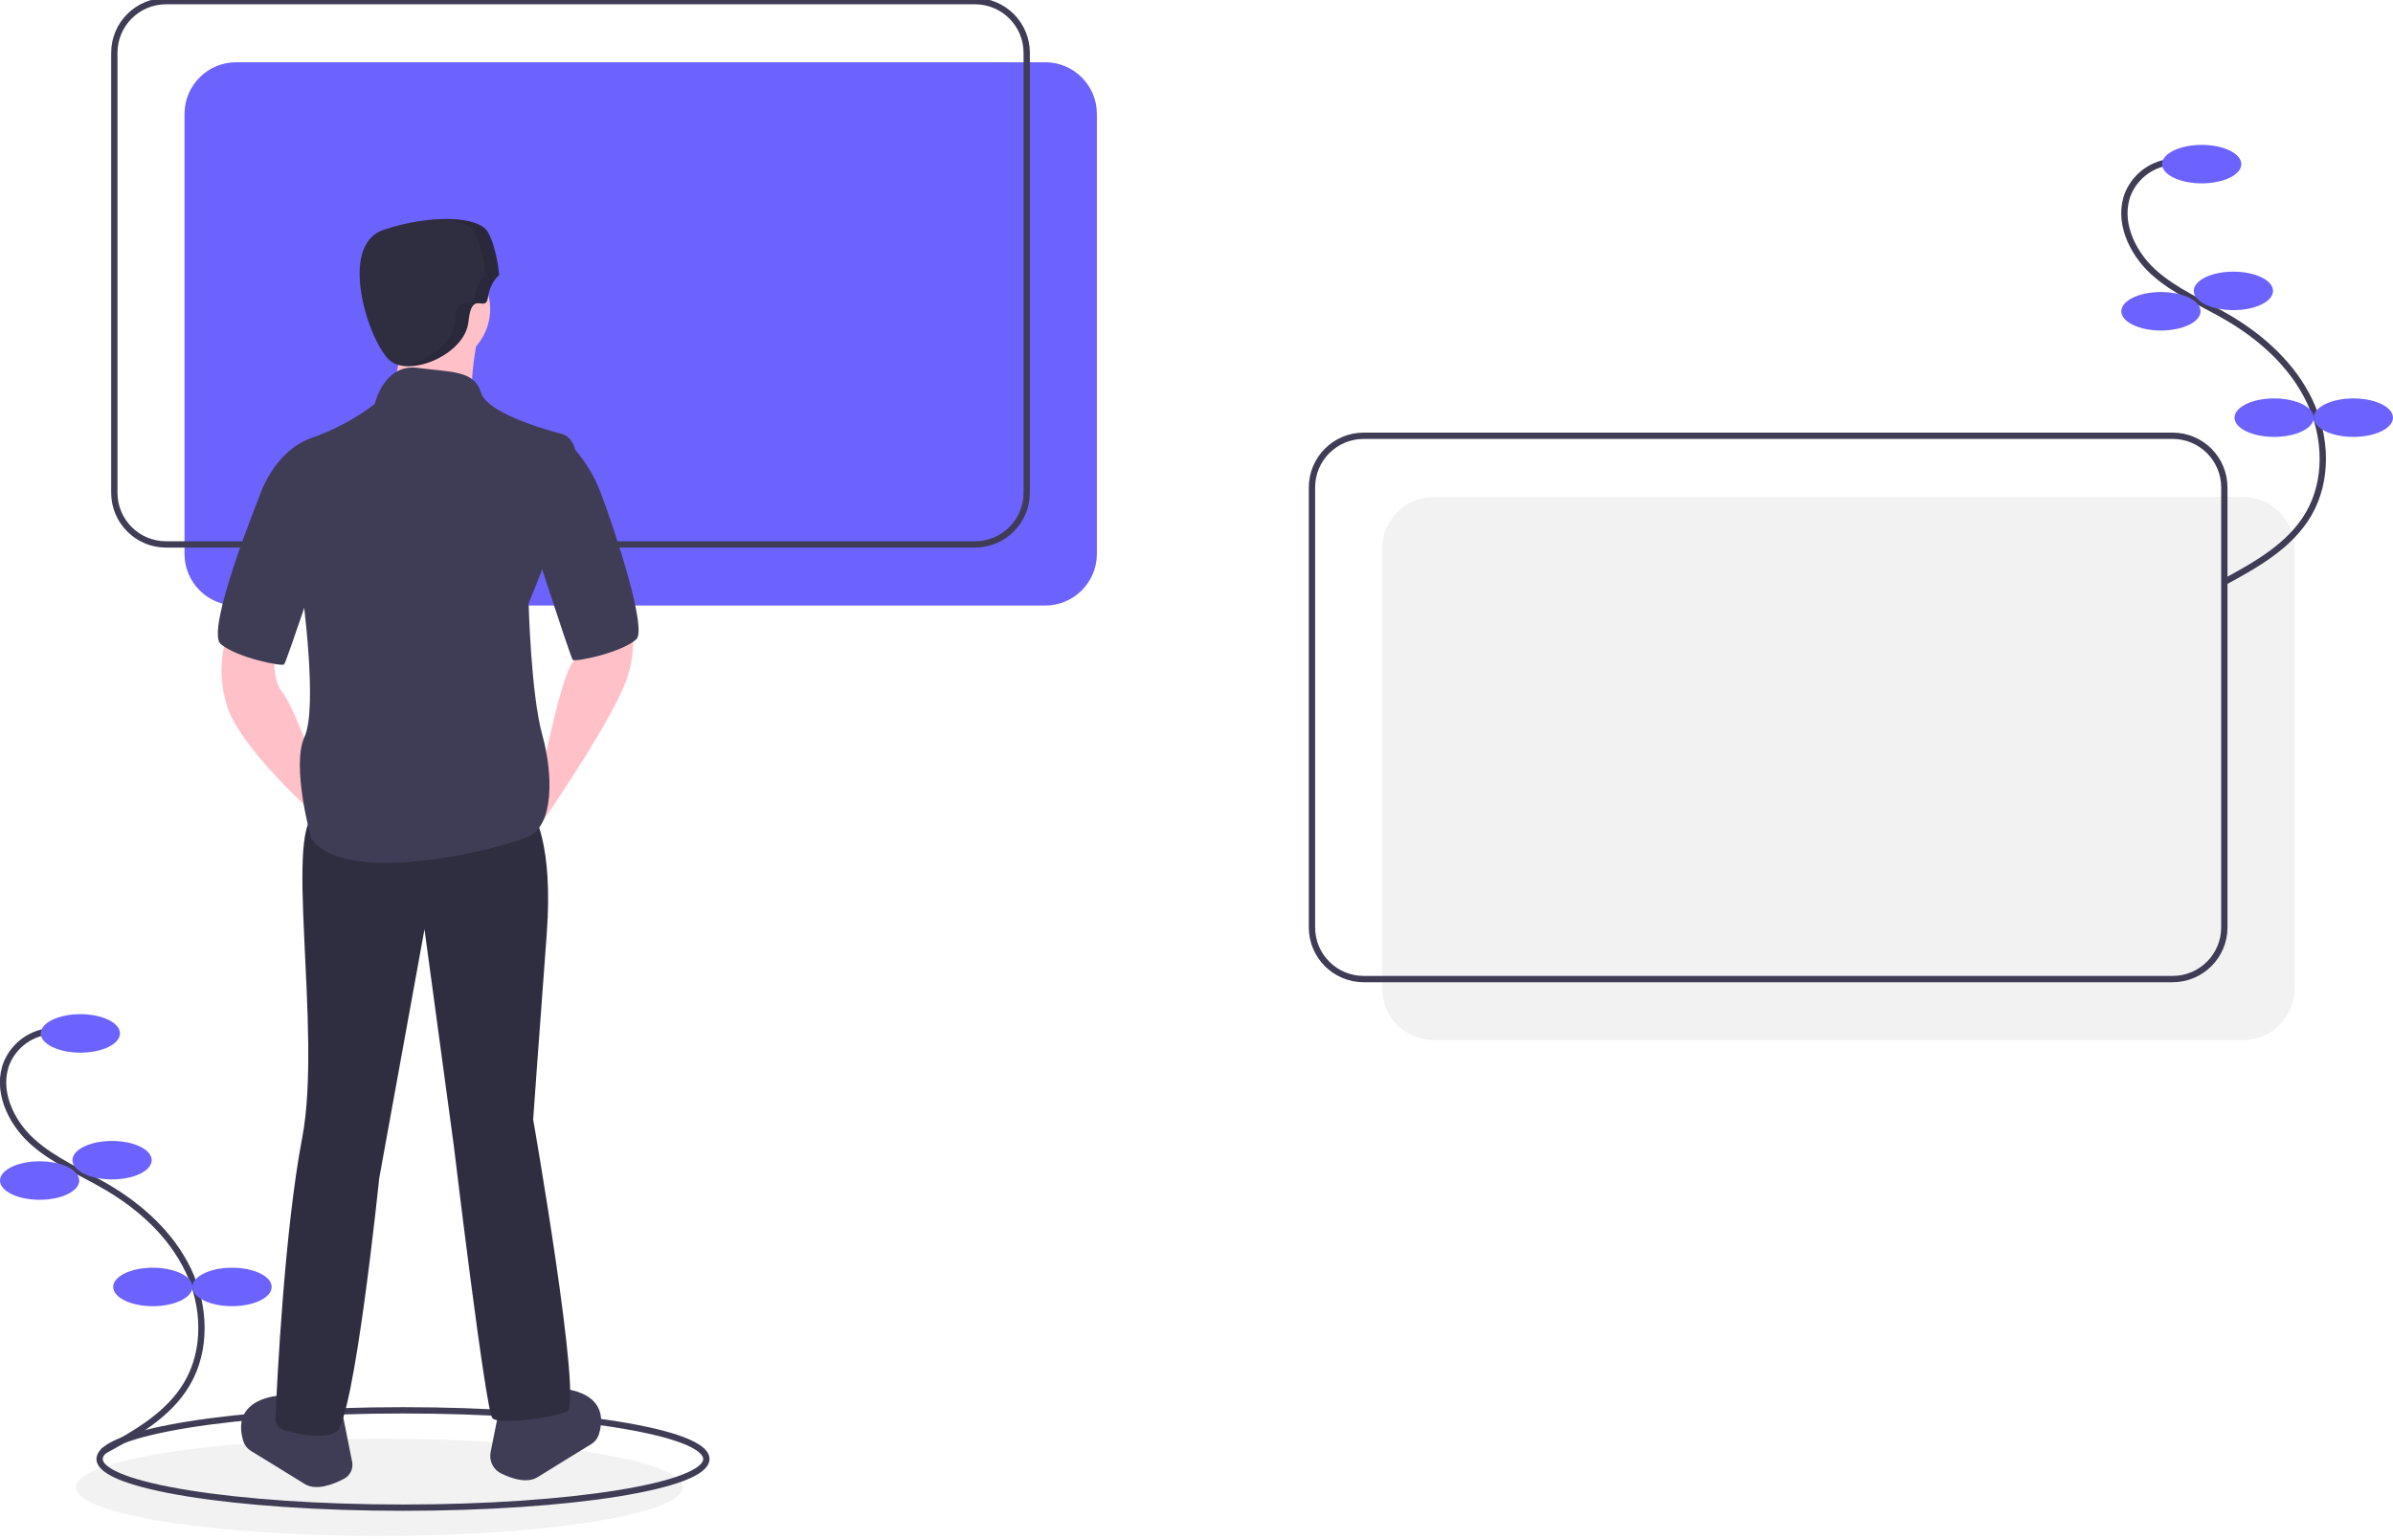 <svg width="379" height="244" viewBox="0 0 379 244" fill="none" xmlns="http://www.w3.org/2000/svg">
<g clip-path="url(#clip0)">
<path d="M60.059 243.284C86.595 243.284 108.106 239.833 108.106 235.575C108.106 231.318 86.595 227.866 60.059 227.866C33.523 227.866 12.012 231.318 12.012 235.575C12.012 239.833 33.523 243.284 60.059 243.284Z" fill="#F2F2F2"/>
<path d="M63.824 238.802C90.36 238.802 111.871 235.351 111.871 231.093C111.871 226.836 90.36 223.384 63.824 223.384C37.288 223.384 15.777 226.836 15.777 231.093C15.777 235.351 37.288 238.802 63.824 238.802Z" stroke="#3F3D56" stroke-miterlimit="10"/>
<path d="M165.534 9.86H37.412C32.889 9.86 29.223 13.527 29.223 18.05V87.726C29.223 92.249 32.889 95.915 37.412 95.915H165.534C170.057 95.915 173.723 92.249 173.723 87.726V18.05C173.723 13.527 170.057 9.86 165.534 9.86Z" fill="#6C63FF"/>
<path d="M355.213 78.704H227.092C222.569 78.704 218.902 82.371 218.902 86.894V156.57C218.902 161.093 222.569 164.759 227.092 164.759H355.213C359.736 164.759 363.403 161.093 363.403 156.57V86.894C363.403 82.371 359.736 78.704 355.213 78.704Z" fill="#F2F2F2"/>
<path d="M154.418 0.179H26.297C21.774 0.179 18.107 3.846 18.107 8.369V78.044C18.107 82.567 21.774 86.234 26.297 86.234H154.418C158.941 86.234 162.608 82.567 162.608 78.044V8.369C162.608 3.846 158.941 0.179 154.418 0.179Z" stroke="#3F3D56" stroke-miterlimit="10"/>
<path d="M344.098 69.023H215.976C211.453 69.023 207.787 72.69 207.787 77.213V146.888C207.787 151.411 211.453 155.078 215.976 155.078H344.098C348.621 155.078 352.287 151.411 352.287 146.888V77.213C352.287 72.69 348.621 69.023 344.098 69.023Z" stroke="#3F3D56" stroke-miterlimit="10"/>
<path d="M344.177 25.622C342.648 25.708 341.174 26.219 339.919 27.096C338.665 27.973 337.679 29.182 337.073 30.588C335.297 34.882 337.584 39.925 341.017 43.056C344.45 46.186 348.86 47.976 352.867 50.328C358.249 53.487 363.085 57.873 365.778 63.503C368.471 69.133 368.757 76.106 365.592 81.485C362.654 86.477 357.312 89.465 352.217 92.22" stroke="#3F3D56" stroke-miterlimit="10"/>
<path d="M348.702 29.044C352.167 29.044 354.976 27.679 354.976 25.996C354.976 24.312 352.167 22.948 348.702 22.948C345.236 22.948 342.427 24.312 342.427 25.996C342.427 27.679 345.236 29.044 348.702 29.044Z" fill="#6C63FF"/>
<path d="M353.721 49.123C357.187 49.123 359.996 47.758 359.996 46.075C359.996 44.392 357.187 43.027 353.721 43.027C350.256 43.027 347.447 44.392 347.447 46.075C347.447 47.758 350.256 49.123 353.721 49.123Z" fill="#6C63FF"/>
<path d="M342.247 52.35C345.713 52.35 348.522 50.986 348.522 49.302C348.522 47.619 345.713 46.255 342.247 46.255C338.782 46.255 335.973 47.619 335.973 49.302C335.973 50.986 338.782 52.35 342.247 52.35Z" fill="#6C63FF"/>
<path d="M360.175 69.202C363.641 69.202 366.45 67.838 366.45 66.155C366.45 64.471 363.641 63.107 360.175 63.107C356.71 63.107 353.901 64.471 353.901 66.155C353.901 67.838 356.71 69.202 360.175 69.202Z" fill="#6C63FF"/>
<path d="M372.725 69.202C376.191 69.202 379 67.838 379 66.155C379 64.471 376.191 63.107 372.725 63.107C369.26 63.107 366.45 64.471 366.45 66.155C366.45 67.838 369.26 69.202 372.725 69.202Z" fill="#6C63FF"/>
<path d="M8.204 163.31C6.676 163.396 5.202 163.906 3.947 164.784C2.692 165.661 1.707 166.87 1.101 168.276C-0.675 172.569 1.612 177.613 5.045 180.743C8.478 183.874 12.888 185.664 16.895 188.016C22.277 191.175 27.113 195.561 29.805 201.191C32.498 206.821 32.785 213.794 29.619 219.173C26.681 224.165 21.339 227.152 16.244 229.908" stroke="#3F3D56" stroke-miterlimit="10"/>
<path d="M12.729 166.731C16.194 166.731 19.004 165.367 19.004 163.684C19.004 162 16.194 160.636 12.729 160.636C9.263 160.636 6.454 162 6.454 163.684C6.454 165.367 9.263 166.731 12.729 166.731Z" fill="#6C63FF"/>
<path d="M17.749 186.811C21.214 186.811 24.024 185.446 24.024 183.763C24.024 182.08 21.214 180.715 17.749 180.715C14.283 180.715 11.474 182.08 11.474 183.763C11.474 185.446 14.283 186.811 17.749 186.811Z" fill="#6C63FF"/>
<path d="M6.275 190.038C9.74 190.038 12.55 188.673 12.55 186.99C12.55 185.307 9.74 183.942 6.275 183.942C2.809 183.942 0 185.307 0 186.99C0 188.673 2.809 190.038 6.275 190.038Z" fill="#6C63FF"/>
<path d="M24.203 206.89C27.668 206.89 30.478 205.526 30.478 203.842C30.478 202.159 27.668 200.795 24.203 200.795C20.737 200.795 17.928 202.159 17.928 203.842C17.928 205.526 20.737 206.89 24.203 206.89Z" fill="#6C63FF"/>
<path d="M36.753 206.89C40.218 206.89 43.027 205.526 43.027 203.842C43.027 202.159 40.218 200.795 36.753 200.795C33.287 200.795 30.478 202.159 30.478 203.842C30.478 205.526 33.287 206.89 36.753 206.89Z" fill="#6C63FF"/>
<path d="M91.792 97.35C91.792 97.35 92.509 102.728 90.716 104.879C88.923 107.031 86.055 121.373 86.055 121.373V129.979C86.055 129.979 97.17 113.843 99.322 107.389C101.473 100.935 99.322 95.915 99.322 95.915L91.792 97.35Z" fill="#FFC1C7"/>
<path d="M90.716 70.816L90.868 70.987C92.719 73.069 94.172 75.474 95.155 78.081C97.509 84.332 102.568 99.74 100.756 101.294C98.246 103.445 91.075 104.879 90.716 104.521C90.358 104.162 83.186 81.931 83.186 81.931L90.716 70.816Z" fill="#3F3D56"/>
<path d="M79.063 223.205C79.063 223.205 87.668 224.998 88.027 223.205C88.256 222.09 88.617 221.007 89.103 219.978C89.103 219.978 96.902 220.303 94.866 227.141C94.662 227.815 94.216 228.389 93.614 228.755C91.757 229.892 87.381 232.573 85.159 233.962C83.488 235.006 81.088 234.226 79.374 233.392C78.76 233.091 78.263 232.595 77.961 231.982C77.658 231.368 77.568 230.672 77.704 230.002L79.063 223.205Z" fill="#3F3D56"/>
<path d="M54.322 224.281C54.322 224.281 45.717 226.073 45.358 224.281C45.129 223.166 44.768 222.083 44.282 221.053C44.282 221.053 36.498 221.378 38.513 228.197C38.72 228.884 39.174 229.469 39.788 229.841C41.655 230.984 46.011 233.653 48.227 235.037C50.056 236.181 52.761 235.137 54.48 234.23C54.958 233.981 55.342 233.583 55.575 233.098C55.808 232.612 55.877 232.064 55.773 231.535L54.322 224.281Z" fill="#3F3D56"/>
<path d="M43.565 102.011C43.565 102.011 42.848 107.389 44.641 109.541C46.434 111.692 49.302 119.939 49.302 119.939V128.544C49.302 128.544 38.187 118.505 36.035 112.051C33.884 105.597 36.035 100.577 36.035 100.577L43.565 102.011Z" fill="#FFC1C7"/>
<path d="M68.665 57.908C73.615 57.908 77.629 53.894 77.629 48.944C77.629 43.993 73.615 39.98 68.665 39.98C63.714 39.98 59.701 43.993 59.701 48.944C59.701 53.894 63.714 57.908 68.665 57.908Z" fill="#FFC1C7"/>
<path d="M75.836 52.529C75.836 52.529 73.326 64.003 75.836 65.438C78.346 66.872 60.776 65.438 60.776 65.438C60.776 65.438 64.72 55.756 62.928 52.529C61.135 49.302 75.836 52.529 75.836 52.529Z" fill="#FFC1C7"/>
<path d="M84.441 128.903C84.441 128.903 87.668 133.564 86.593 147.907C85.517 162.249 84.441 177.309 84.441 177.309C84.441 177.309 92.33 222.488 89.82 223.563C87.31 224.639 79.063 225.715 77.987 224.639C76.912 223.563 71.892 181.612 71.892 181.612L67.23 147.19L60.059 186.632C60.059 186.632 56.115 224.998 53.246 226.791C51.196 228.072 47.13 227.155 44.977 226.528C44.574 226.412 44.221 226.163 43.975 225.823C43.73 225.482 43.606 225.069 43.624 224.649C43.887 218.616 45.067 194.804 47.868 180.177C51.095 163.325 44.641 129.62 50.378 128.903C56.115 128.186 84.441 128.903 84.441 128.903Z" fill="#2F2E41"/>
<path d="M59.342 64.003C59.342 64.003 60.776 57.549 66.155 58.266C71.533 58.983 75.119 58.625 76.194 62.211C77.27 65.796 88.744 68.665 88.744 68.665C88.744 68.665 91.613 69.023 91.254 73.684C90.895 78.346 83.724 95.557 83.724 95.557C83.724 95.557 84.083 109.899 85.876 116.353C87.668 122.807 87.668 130.696 83.724 132.489C79.78 134.281 55.039 140.736 49.302 132.847C49.302 132.847 46.075 121.373 48.227 116.712C50.378 112.051 47.868 93.764 47.868 93.764L41.055 78.704C41.055 78.704 43.207 71.533 49.302 69.382C52.91 68.125 56.297 66.31 59.342 64.003Z" fill="#3F3D56"/>
<path d="M43.924 75.477L41.055 78.704C41.055 78.704 32.45 99.859 34.96 102.011C37.47 104.162 44.641 105.597 44.999 105.238C45.358 104.879 51.454 86.593 51.454 86.593L43.924 75.477Z" fill="#3F3D56"/>
<path d="M79.063 43.565C79.063 43.565 77.629 44.641 77.27 47.151C76.912 49.661 74.71 45.721 74.197 50.918C73.684 56.115 65.079 59.701 61.852 57.191C58.625 54.681 53.246 38.904 60.776 36.394C68.306 33.884 75.836 34.243 77.27 36.753C78.704 39.263 79.063 43.565 79.063 43.565Z" fill="#2F2E41"/>
<path opacity="0.1" d="M72.046 50.918C72.558 45.721 74.76 49.661 75.119 47.151C75.477 44.641 76.912 43.565 76.912 43.565C76.912 43.565 76.553 39.263 75.119 36.753C74.433 35.552 72.349 34.845 69.539 34.708C73.415 34.53 76.418 35.262 77.27 36.753C78.704 39.263 79.063 43.565 79.063 43.565C79.063 43.565 77.629 44.641 77.27 47.151C76.912 49.661 74.71 45.721 74.197 50.918C73.763 55.324 67.512 58.57 63.653 57.927C67.331 57.422 71.686 54.569 72.046 50.918Z" fill="black"/>
</g>
<defs>
<clipPath id="clip0">
<rect width="379" height="243.284" fill="white"/>
</clipPath>
</defs>
</svg>
